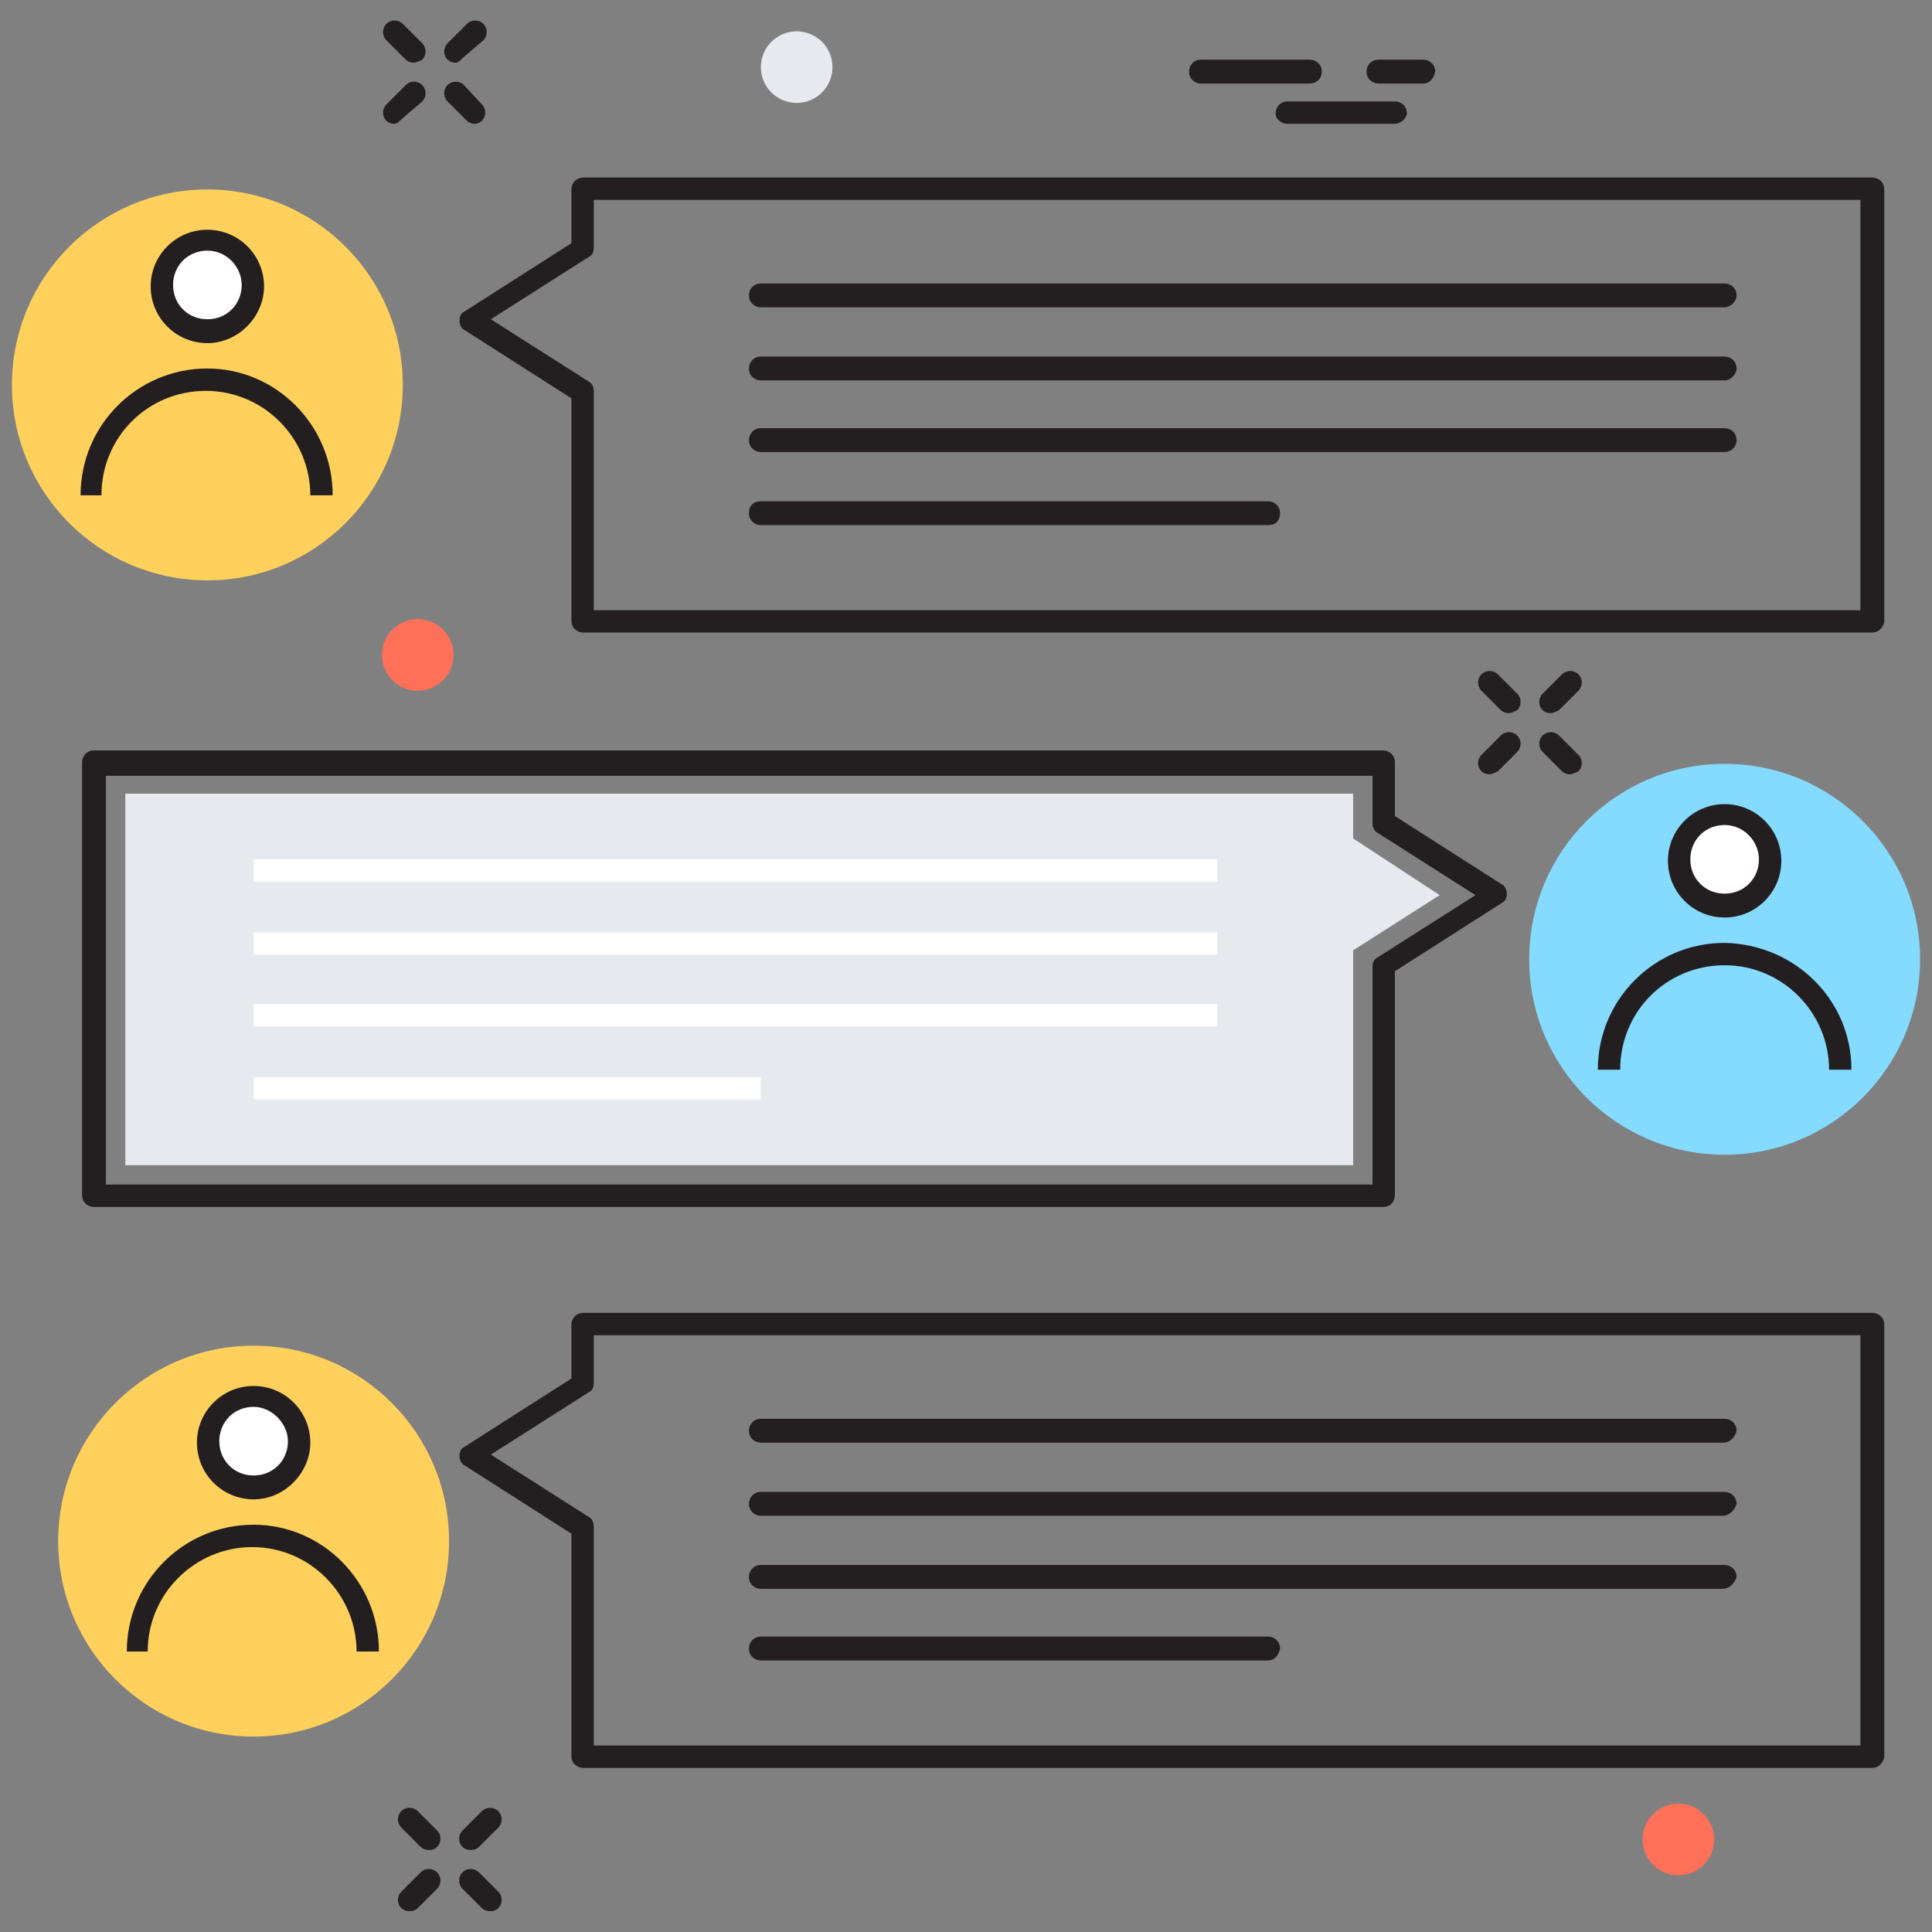 <?xml version="1.0" encoding="utf-8"?>
<!-- Generator: Adobe Illustrator 18.0.0, SVG Export Plug-In . SVG Version: 6.00 Build 0)  -->
<!DOCTYPE svg PUBLIC "-//W3C//DTD SVG 1.1//EN" "http://www.w3.org/Graphics/SVG/1.1/DTD/svg11.dtd">
<svg version="1.1" id="Layer_1" xmlns="http://www.w3.org/2000/svg" xmlns:xlink="http://www.w3.org/1999/xlink" x="0px" y="0px"
	 viewBox="0 0 129.5 129.5" enable-background="new 0 0 129.5 129.5" xml:space="preserve">
<rect x="0" y="0" width="129.5" height="129.5" fill="#808080" stroke="none"/>
<g>
	<g>
		<g>
			<g>
				<path fill="#231F20" d="M30.5,4.2c-0.2,0-0.4-0.1-0.5-0.2c-0.3-0.3-0.3-0.8,0-1.1l1.3-1.3c0.3-0.3,0.8-0.3,1.1,0
					c0.3,0.3,0.3,0.8,0,1.1L31,3.9C30.8,4.1,30.7,4.2,30.5,4.2z"/>
			</g>
			<g>
				<path fill="#231F20" d="M26.4,8.3c-0.2,0-0.4-0.1-0.5-0.2c-0.3-0.3-0.3-0.8,0-1.1l1.3-1.3c0.3-0.3,0.8-0.3,1.1,0
					c0.3,0.3,0.3,0.8,0,1.1L26.9,8C26.7,8.2,26.6,8.3,26.4,8.3z"/>
			</g>
			<g>
				<path fill="#231F20" d="M31.8,8.3c-0.2,0-0.4-0.1-0.5-0.2l-1.3-1.3c-0.3-0.3-0.3-0.8,0-1.1c0.3-0.3,0.8-0.3,1.1,0L32.3,7
					c0.3,0.3,0.3,0.8,0,1.1C32.2,8.2,32,8.3,31.8,8.3z"/>
			</g>
			<g>
				<path fill="#231F20" d="M27.7,4.2c-0.2,0-0.4-0.1-0.5-0.2l-1.3-1.3c-0.3-0.3-0.3-0.8,0-1.1c0.3-0.3,0.8-0.3,1.1,0l1.3,1.3
					c0.3,0.3,0.3,0.8,0,1.1C28.1,4.1,27.9,4.2,27.7,4.2z"/>
			</g>
		</g>
		<g>
			<g>
				<path fill="#231F20" d="M103.9,47.8c-0.2,0-0.4-0.1-0.5-0.2c-0.3-0.3-0.3-0.8,0-1.1l1.3-1.3c0.3-0.3,0.8-0.3,1.1,0
					c0.3,0.3,0.3,0.8,0,1.1l-1.3,1.3C104.3,47.7,104.1,47.8,103.9,47.8z"/>
			</g>
			<g>
				<path fill="#231F20" d="M99.8,51.9c-0.2,0-0.4-0.1-0.5-0.2c-0.3-0.3-0.3-0.8,0-1.1l1.3-1.3c0.3-0.3,0.8-0.3,1.1,0
					c0.3,0.3,0.3,0.8,0,1.1l-1.3,1.3C100.2,51.8,100,51.9,99.8,51.9z"/>
			</g>
			<g>
				<path fill="#231F20" d="M105.2,51.9c-0.2,0-0.4-0.1-0.5-0.2l-1.3-1.3c-0.3-0.3-0.3-0.8,0-1.1s0.8-0.3,1.1,0l1.3,1.3
					c0.3,0.3,0.3,0.8,0,1.1C105.6,51.8,105.4,51.9,105.2,51.9z"/>
			</g>
			<g>
				<path fill="#231F20" d="M101.1,47.8c-0.2,0-0.4-0.1-0.5-0.2l-1.3-1.3c-0.3-0.3-0.3-0.8,0-1.1c0.3-0.3,0.8-0.3,1.1,0l1.3,1.3
					c0.3,0.3,0.3,0.8,0,1.1C101.5,47.7,101.3,47.8,101.1,47.8z"/>
			</g>
		</g>
		<g>
			<g>
				<path fill="#231F20" d="M31.5,124c-0.2,0-0.4-0.1-0.5-0.2c-0.3-0.3-0.3-0.8,0-1.1l1.3-1.3c0.3-0.3,0.8-0.3,1.1,0
					c0.3,0.3,0.3,0.8,0,1.1l-1.3,1.3C31.9,124,31.7,124,31.5,124z"/>
			</g>
			<g>
				<path fill="#231F20" d="M27.4,128.1c-0.2,0-0.4-0.1-0.5-0.2c-0.3-0.3-0.3-0.8,0-1.1l1.3-1.3c0.3-0.3,0.8-0.3,1.1,0
					c0.3,0.3,0.3,0.8,0,1.1l-1.3,1.3C27.8,128.1,27.6,128.1,27.4,128.1z"/>
			</g>
			<g>
				<path fill="#231F20" d="M32.8,128.1c-0.2,0-0.4-0.1-0.5-0.2l-1.3-1.3c-0.3-0.3-0.3-0.8,0-1.1c0.3-0.3,0.8-0.3,1.1,0l1.3,1.3
					c0.3,0.3,0.3,0.8,0,1.1C33.2,128.1,33,128.1,32.8,128.1z"/>
			</g>
			<g>
				<path fill="#231F20" d="M28.7,124c-0.2,0-0.4-0.1-0.5-0.2l-1.3-1.3c-0.3-0.3-0.3-0.8,0-1.1c0.3-0.3,0.8-0.3,1.1,0l1.3,1.3
					c0.3,0.3,0.3,0.8,0,1.1C29.1,124,28.9,124,28.7,124z"/>
			</g>
		</g>
		<g>
			<g>
				<circle fill="#FFD05B" cx="13.9" cy="25.8" r="13.1"/>
			</g>
			<g>
				<circle fill="#FFFFFF" cx="13.9" cy="19.1" r="3.1"/>
				<path fill="#231F20" d="M13.9,23c-2.1,0-3.8-1.7-3.8-3.8c0-2.1,1.7-3.8,3.8-3.8c2.1,0,3.8,1.7,3.8,3.8C17.7,21.2,16,23,13.9,23z
					 M13.9,16.8c-1.3,0-2.3,1-2.3,2.3c0,1.3,1,2.3,2.3,2.3c1.3,0,2.3-1,2.3-2.3C16.2,17.9,15.2,16.8,13.9,16.8z"/>
			</g>
			<g>
				<path fill="#231F20" d="M22.3,33.2h-1.5c0-3.8-3.1-7-7-7s-7,3.1-7,7H5.4c0-4.7,3.8-8.5,8.5-8.5C18.5,24.7,22.3,28.5,22.3,33.2z"
					/>
			</g>
		</g>
		<g>
			<circle fill="#84DBFF" cx="115.6" cy="64.3" r="13.1"/>
		</g>
		<g>
			<circle fill="#FFFFFF" cx="115.6" cy="57.6" r="3.1"/>
			<path fill="#231F20" d="M115.6,61.5c-2.1,0-3.8-1.7-3.8-3.8c0-2.1,1.7-3.8,3.8-3.8c2.1,0,3.8,1.7,3.8,3.8
				C119.4,59.8,117.7,61.5,115.6,61.5z M115.6,55.3c-1.3,0-2.3,1-2.3,2.3c0,1.3,1,2.3,2.3,2.3c1.3,0,2.3-1,2.3-2.3
				C117.9,56.4,116.9,55.3,115.6,55.3z"/>
		</g>
		<g>
			<path fill="#231F20" d="M124.1,71.7h-1.5c0-3.8-3.1-7-7-7s-7,3.1-7,7h-1.5c0-4.7,3.8-8.5,8.5-8.5C120.3,63.3,124.1,67,124.1,71.7
				z"/>
		</g>
		<g>
			<circle fill="#FFD05B" cx="17" cy="103.3" r="13.1"/>
		</g>
		<g>
			<circle fill="#FFFFFF" cx="17" cy="96.6" r="3.1"/>
			<path fill="#231F20" d="M17,100.5c-2.1,0-3.8-1.7-3.8-3.8c0-2.1,1.7-3.8,3.8-3.8c2.1,0,3.8,1.7,3.8,3.8
				C20.8,98.7,19.1,100.5,17,100.5z M17,94.3c-1.3,0-2.3,1-2.3,2.3c0,1.3,1,2.3,2.3,2.3c1.3,0,2.3-1,2.3-2.3
				C19.3,95.4,18.2,94.3,17,94.3z"/>
		</g>
		<g>
			<path fill="#231F20" d="M25.4,110.7h-1.5c0-3.8-3.1-7-7-7c-3.8,0-7,3.1-7,7H8.5c0-4.7,3.8-8.5,8.5-8.5
				C21.6,102.2,25.4,106,25.4,110.7z"/>
		</g>
		<g>
			<path fill="#231F20" d="M125.5,42.4H39.1c-0.4,0-0.8-0.3-0.8-0.8V26.7l-7.2-4.6c-0.2-0.1-0.3-0.4-0.3-0.6c0-0.3,0.1-0.5,0.3-0.6
				l7.2-4.6v-3.6c0-0.4,0.3-0.8,0.8-0.8h86.4c0.4,0,0.8,0.3,0.8,0.8v29C126.2,42.1,125.9,42.4,125.5,42.4z M39.8,40.9h84.9V13.4
				H39.8v3.2c0,0.3-0.1,0.5-0.3,0.6l-6.6,4.2l6.6,4.2c0.2,0.1,0.3,0.4,0.3,0.6V40.9z"/>
		</g>
		<g>
			<path fill="#231F20" d="M125.5,118.5H39.1c-0.4,0-0.8-0.3-0.8-0.8v-14.9l-7.2-4.6c-0.2-0.1-0.3-0.4-0.3-0.6
				c0-0.3,0.1-0.5,0.3-0.6l7.2-4.6v-3.6c0-0.4,0.3-0.8,0.8-0.8h86.4c0.4,0,0.8,0.3,0.8,0.8v29C126.2,118.2,125.9,118.5,125.5,118.5z
				 M39.8,117h84.9V89.5H39.8v3.2c0,0.3-0.1,0.5-0.3,0.6l-6.6,4.2l6.6,4.2c0.2,0.1,0.3,0.4,0.3,0.6V117z"/>
		</g>
		<g>
			<path fill="#231F20" d="M92.7,80.9H6.3c-0.4,0-0.8-0.3-0.8-0.8v-29c0-0.4,0.3-0.8,0.8-0.8h86.4c0.4,0,0.8,0.3,0.8,0.8v3.6
				l7.2,4.6c0.2,0.1,0.3,0.4,0.3,0.6c0,0.3-0.1,0.5-0.3,0.6l-7.2,4.6v14.9C93.5,80.6,93.2,80.9,92.7,80.9z M7.1,79.4H92V64.8
				c0-0.3,0.1-0.5,0.3-0.6l6.6-4.2l-6.6-4.2c-0.2-0.1-0.3-0.4-0.3-0.6v-3.2H7.1V79.4z"/>
		</g>
		<g>
			<polygon fill="#E6E9EE" points="8.4,78.1 8.4,53.2 90.7,53.2 90.7,56.2 96.5,60 90.7,63.7 90.7,78.1 			"/>
		</g>
		<g>
			<g>
				<path fill="#231F20" d="M115.6,20.6H51c-0.4,0-0.8-0.3-0.8-0.8c0-0.4,0.3-0.8,0.8-0.8h64.6c0.4,0,0.8,0.3,0.8,0.8
					C116.4,20.2,116,20.6,115.6,20.6z"/>
			</g>
			<g>
				<path fill="#231F20" d="M115.6,25.5H51c-0.4,0-0.8-0.3-0.8-0.8c0-0.4,0.3-0.8,0.8-0.8h64.6c0.4,0,0.8,0.3,0.8,0.8
					C116.4,25.1,116,25.5,115.6,25.5z"/>
			</g>
			<g>
				<path fill="#231F20" d="M115.6,30.3H51c-0.4,0-0.8-0.3-0.8-0.8c0-0.4,0.3-0.8,0.8-0.8h64.6c0.4,0,0.8,0.3,0.8,0.8
					C116.4,30,116,30.3,115.6,30.3z"/>
			</g>
			<g>
				<path fill="#231F20" d="M85,35.2H51c-0.4,0-0.8-0.3-0.8-0.8s0.3-0.8,0.8-0.8h34c0.4,0,0.8,0.3,0.8,0.8S85.5,35.2,85,35.2z"/>
			</g>
		</g>
		<g>
			<g>
				<rect x="17" y="57.6" fill="#FFFFFF" width="64.6" height="1.5"/>
			</g>
			<g>
				<rect x="17" y="62.5" fill="#FFFFFF" width="64.6" height="1.5"/>
			</g>
			<g>
				<rect x="17" y="67.3" fill="#FFFFFF" width="64.6" height="1.5"/>
			</g>
			<g>
				<rect x="17" y="72.2" fill="#FFFFFF" width="34" height="1.5"/>
			</g>
		</g>
		<g>
			<g>
				<path fill="#231F20" d="M115.5,96.7H51c-0.4,0-0.8-0.3-0.8-0.8c0-0.4,0.3-0.8,0.8-0.8h64.6c0.4,0,0.8,0.3,0.8,0.8
					C116.3,96.4,115.9,96.7,115.5,96.7z"/>
			</g>
			<g>
				<path fill="#231F20" d="M115.5,101.6H51c-0.4,0-0.8-0.3-0.8-0.8c0-0.4,0.3-0.8,0.8-0.8h64.6c0.4,0,0.8,0.3,0.8,0.8
					C116.3,101.2,115.9,101.6,115.5,101.6z"/>
			</g>
			<g>
				<path fill="#231F20" d="M115.5,106.5H51c-0.4,0-0.8-0.3-0.8-0.8c0-0.4,0.3-0.8,0.8-0.8h64.6c0.4,0,0.8,0.3,0.8,0.8
					C116.3,106.1,115.9,106.5,115.5,106.5z"/>
			</g>
			<g>
				<path fill="#231F20" d="M85,111.3H51c-0.4,0-0.8-0.3-0.8-0.8c0-0.4,0.3-0.8,0.8-0.8h34c0.4,0,0.8,0.3,0.8,0.8
					C85.7,111,85.4,111.3,85,111.3z"/>
			</g>
		</g>
		<g>
			<circle fill="#E6E9EE" cx="53.4" cy="4.5" r="2.4"/>
		</g>
		<g>
			<circle fill="#FF7058" cx="28" cy="43.9" r="2.4"/>
		</g>
		<g>
			<circle fill="#FF7058" cx="112.5" cy="123.3" r="2.4"/>
		</g>
		<g>
			<g>
				<path fill="#231F20" d="M87.8,5.6h-7.3c-0.4,0-0.8-0.3-0.8-0.8c0-0.4,0.3-0.8,0.8-0.8h7.3c0.4,0,0.8,0.3,0.8,0.8
					C88.6,5.3,88.2,5.6,87.8,5.6z"/>
			</g>
			<g>
				<path fill="#231F20" d="M95.4,5.6h-3c-0.4,0-0.8-0.3-0.8-0.8c0-0.4,0.3-0.8,0.8-0.8h3c0.4,0,0.8,0.3,0.8,0.8
					C96.1,5.3,95.8,5.6,95.4,5.6z"/>
			</g>
			<g>
				<path fill="#231F20" d="M93.5,8.3h-7.2c-0.4,0-0.8-0.3-0.8-0.7c0-0.4,0.3-0.8,0.8-0.8h7.2c0.4,0,0.8,0.3,0.8,0.8
					C94.3,7.9,93.9,8.3,93.5,8.3z"/>
			</g>
		</g>
	</g>
</g>
</svg>

